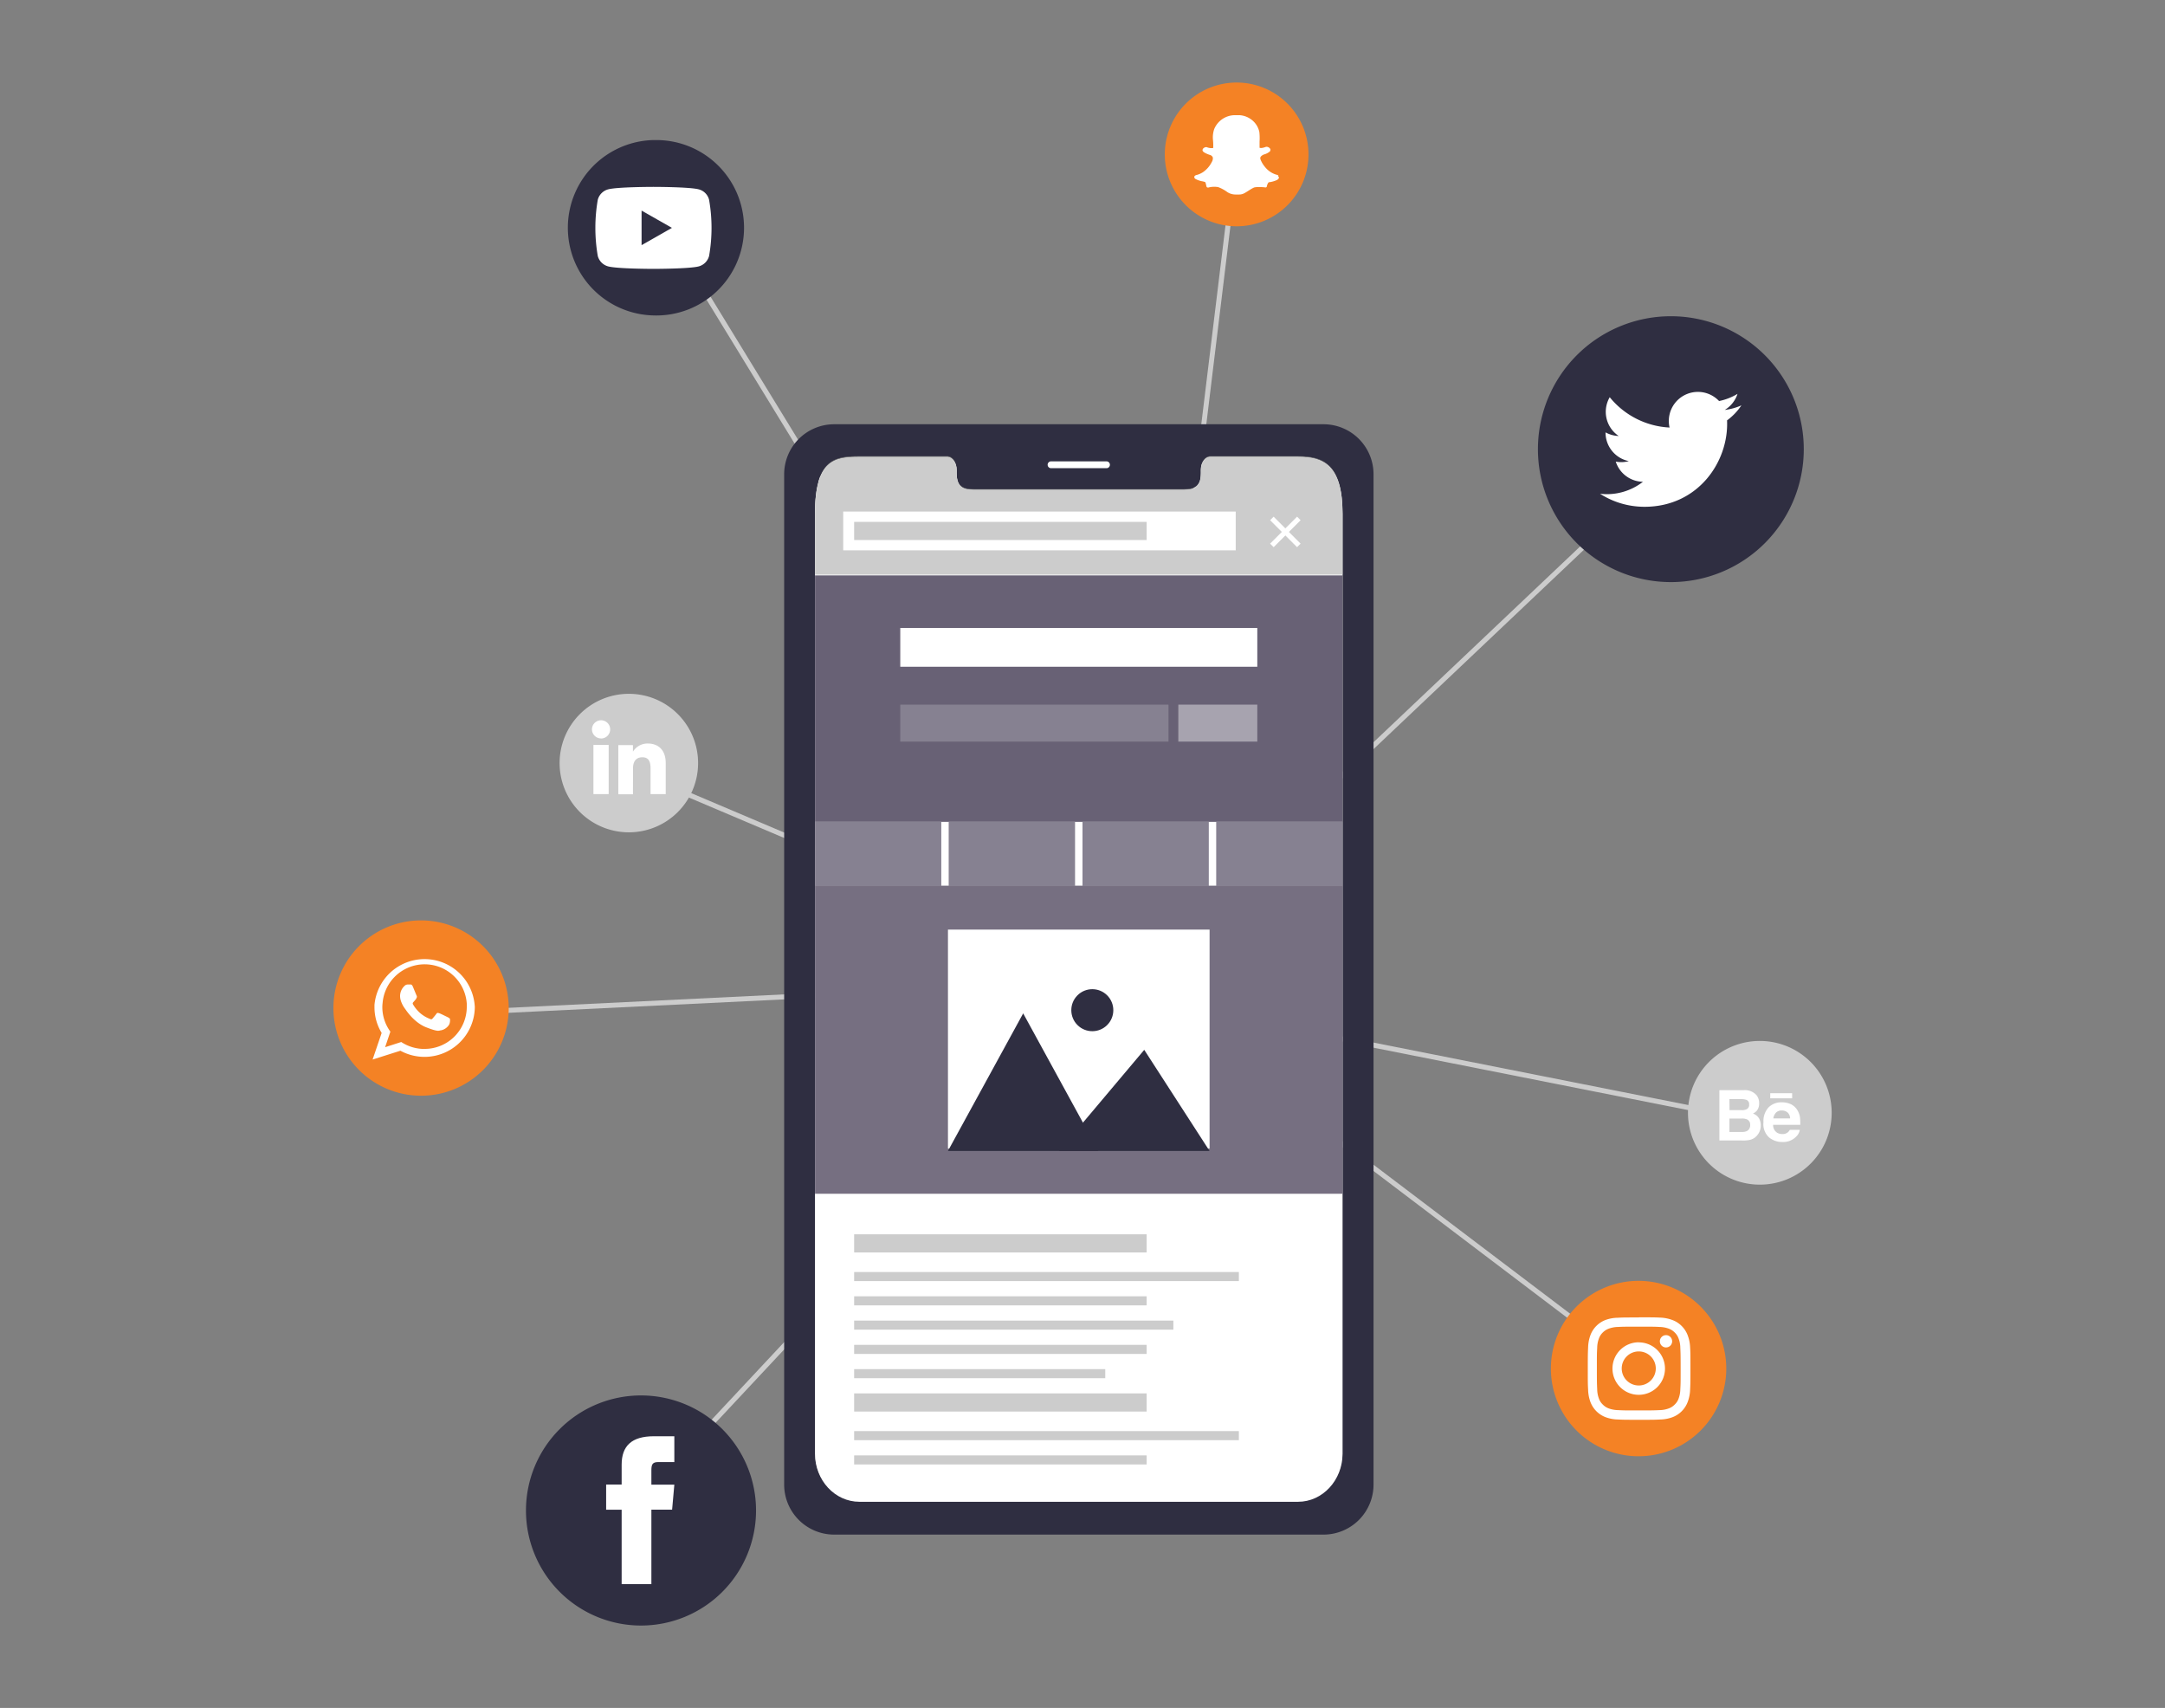 <svg id="b3b8ccc6-63d1-4f76-8306-1ccde8967a07" data-name="Layer 1" xmlns="http://www.w3.org/2000/svg" xmlns:xlink="http://www.w3.org/1999/xlink" width="865.76" height="682.89" viewBox="0 0 865.76 682.89"><rect x="0" y="0" width="865.76" height="682.89" fill="#808080" stroke="none"/><defs><clipPath id="a34aaf3b-ed99-4328-83e9-09fea0c0cc29"><path id="e2d912ab-4361-46dc-9bc7-1412dbc4988c" data-name="SVGID" d="M536.86,205.45V581.24c0,10.62-8,19.22-17.76,19.22H343.69c-9.83,0-17.78-8.59-17.78-19.22V205.45c0-21.62,7.95-22.69,17.78-22.69h35.14c2,0,3.71,2.32,3.71,5.19v1.2c0,6.73,3.69,6.75,8.21,6.75H472c4.57,0,8.23,0,8.23-6.75v-1.24c0-2.87,1.65-5.19,3.73-5.19H519.1C528.91,182.76,536.86,185.63,536.86,205.45Z" fill="#fff"/></clipPath></defs><polygon points="450.05 393.5 268.68 97.19 270.38 96.15 450.47 390.35 669.17 183.16 670.55 184.61 450.05 393.5" fill="#ccc"/><polygon points="174.56 406.35 174.47 404.36 445.84 391.14 249.19 307.74 249.97 305.9 454.67 392.71 174.56 406.35" fill="#ccc"/><polygon points="704.96 449.79 452.39 399.68 493.53 61.58 495.51 61.82 454.6 398.07 705.35 447.83 704.96 449.79" fill="#ccc"/><polygon points="254.5 602.74 253.04 601.37 450.14 390.58 450.86 391.13 654.69 545.58 653.48 547.17 450.37 393.26 254.5 602.74" fill="#ccc"/><path d="M168.38,368a35.05,35.05,0,1,0,35.05,35.05h0A35.09,35.09,0,0,0,168.38,368Z" fill="#f48225" data-secondary="true"/><path d="M189.84,402.16a20.11,20.11,0,0,0-40.09-.35v.87A19.75,19.75,0,0,0,152.62,413L149,423.64l11.12-3.53a20.11,20.11,0,0,0,29.75-17.43C189.86,402.51,189.86,402.34,189.84,402.16ZM169.73,419.4a16.82,16.82,0,0,1-9.28-2.77L154,418.7l2.11-6.22a16.56,16.56,0,0,1-3.22-9.81A14.84,14.84,0,0,1,153,401a16.88,16.88,0,0,1,33.66.31v1.3a16.84,16.84,0,0,1-16.82,16.77Z" fill="#fff" fill-rule="evenodd"/><path d="M179,406.69c-.51-.24-2.88-1.44-3.38-1.58s-.78-.24-1.11.24-1.27,1.58-1.55,1.91-.57.36-1.07.12a13.26,13.26,0,0,1-4-2.43,14.52,14.52,0,0,1-2.73-3.36c-.28-.49,0-.76.22-1s.49-.56.73-.84l.19-.23a4.68,4.68,0,0,0,.3-.59.86.86,0,0,0,0-.85c-.13-.24-1.1-2.66-1.52-3.63s-.82-.81-1.11-.81h-.95a1.79,1.79,0,0,0-1.3.6,5.49,5.49,0,0,0-1.73,4.08,6.26,6.26,0,0,0,.26,1.67,11.1,11.1,0,0,0,1.75,3.38c.25.31,3.41,5.41,8.41,7.37s5,1.3,5.9,1.22a4.94,4.94,0,0,0,3.32-2.33,4.25,4.25,0,0,0,.29-2.31A3.3,3.3,0,0,0,179,406.69Z" fill="#fff" fill-rule="evenodd"/><path d="M261.31,56a35.07,35.07,0,0,0,0,70.12h0A35.07,35.07,0,1,0,262.73,56Z" fill="#2f2e41"/><path d="M283.55,79.86a5.75,5.75,0,0,0-4.09-4.14c-3.64-1-18.16-1-18.16-1s-14.52,0-18.14,1a5.85,5.85,0,0,0-4.11,4.14,65.89,65.89,0,0,0,0,22.5,5.86,5.86,0,0,0,4.11,4.14c3.62,1,18.14,1,18.14,1s14.52,0,18.16-1a5.85,5.85,0,0,0,4.09-4.14A64.9,64.9,0,0,0,283.55,79.86Z" fill="#fff"/><polygon points="256.56 98.02 256.56 84.2 268.7 91.11 256.56 98.02" fill="#2f2e41"/><path d="M256.33,557.94a46,46,0,1,0,46,46A46,46,0,0,0,256.33,557.94Z" fill="#2f2e41"/><path d="M248.59,633.39h11.89V603.61h8.29l.89-10h-9.18v-5.75c0-2.36.46-3.28,2.75-3.28h6.43V574.26h-8.23c-8.85,0-12.84,3.9-12.84,11.36v7.94h-6.2v10.06h6.2Z" fill="#fff"/><path d="M655.32,512.12a35.07,35.07,0,1,0,35,35.09v0A35.1,35.1,0,0,0,655.32,512.12Z" fill="#f48225" data-secondary="true"/><path d="M655.32,530.44c5.46,0,6.11,0,8.26.11a11.37,11.37,0,0,1,3.79.71,6.48,6.48,0,0,1,2.34,1.52,6.25,6.25,0,0,1,1.53,2.36,10.88,10.88,0,0,1,.7,3.79c.1,2.16.13,2.87.13,8.25s0,6.1-.13,8.26a10.92,10.92,0,0,1-.7,3.79,6,6,0,0,1-1.53,2.34,6.24,6.24,0,0,1-2.34,1.54,11.11,11.11,0,0,1-3.79.7c-2.15.1-2.8.12-8.26.12s-6.11,0-8.26-.12a11.36,11.36,0,0,1-3.79-.7,6.24,6.24,0,0,1-2.34-1.54,6,6,0,0,1-1.53-2.34,11.16,11.16,0,0,1-.7-3.79c-.1-2.16-.13-2.8-.13-8.26s0-6.09.13-8.25a11.11,11.11,0,0,1,.7-3.79,6.25,6.25,0,0,1,1.53-2.36,6.48,6.48,0,0,1,2.34-1.52,11.37,11.37,0,0,1,3.79-.71c2.15-.1,2.8-.11,8.26-.11m0-3.68c-5.55,0-6.25,0-8.42.12a14.78,14.78,0,0,0-4.88.89,10.43,10.43,0,0,0-6,6,15.31,15.31,0,0,0-.95,5c-.1,2.18-.13,2.87-.13,8.42s0,6.25.13,8.43a15.26,15.26,0,0,0,.95,5,10.46,10.46,0,0,0,6,6,14.93,14.93,0,0,0,5,.94c2.17.11,2.88.12,8.42.12s6.25,0,8.42-.12a15,15,0,0,0,5-.94,10.43,10.43,0,0,0,6-6,15.26,15.26,0,0,0,1-5c.1-2.18.13-2.87.13-8.43s0-6.23-.13-8.42a15.2,15.2,0,0,0-1-4.95,10.43,10.43,0,0,0-6-6,15.31,15.31,0,0,0-5-1c-2.17-.1-2.87-.11-8.42-.11" fill="#fff"/><path d="M655.32,536.69a10.5,10.5,0,1,0,10.49,10.52v0a10.49,10.49,0,0,0-10.49-10.49m0,17.24a6.81,6.81,0,1,1,6.81-6.81h0a6.81,6.81,0,0,1-6.81,6.81" fill="#fff"/><path d="M668.68,536.27a2.46,2.46,0,1,1-2.47-2.44h0a2.45,2.45,0,0,1,2.46,2.44" fill="#fff"/><path d="M668.13,232.74h0A53.15,53.15,0,0,1,615,179.59h0a53.15,53.15,0,0,1,53.15-53.15h0a53.15,53.15,0,0,1,53.16,53.15h0A53.15,53.15,0,0,1,668.13,232.74Z" fill="#2f2e41"/><path d="M639.83,197.42a32.85,32.85,0,0,0,17.8,5.21c21.55,0,33.75-18.21,33-34.55a23.9,23.9,0,0,0,5.74-6,23,23,0,0,1-6.66,1.82,11.66,11.66,0,0,0,5.1-6.42,23.37,23.37,0,0,1-7.37,2.87,11.63,11.63,0,0,0-19.8,10.59,32.92,32.92,0,0,1-23.93-12.12,11.61,11.61,0,0,0,3.59,15.5,11.67,11.67,0,0,1-5.26-1.44,11.63,11.63,0,0,0,9.31,11.49,11.42,11.42,0,0,1-5.23.19A11.59,11.59,0,0,0,657,192.63,23.46,23.46,0,0,1,639.83,197.42Z" fill="#fff"/><path d="M251.47,277.41a27.69,27.69,0,1,0,27.69,27.68A27.68,27.68,0,0,0,251.47,277.41Z" fill="#ccc"/><rect x="237.31" y="297.84" width="6.09" height="19.67" fill="#fff"/><path d="M240.33,295.27a3.64,3.64,0,1,0-3.61-3.67v0a3.63,3.63,0,0,0,3.61,3.64Z" fill="#fff"/><path d="M253.14,307.19c0-2.77,1.26-4.41,3.71-4.41s3.3,1.58,3.3,4.41v10.32h6.06V305.09c0-5.26-3-7.81-7.18-7.81a6.83,6.83,0,0,0-5.92,3.26v-2.63h-5.85v19.67h5.85Z" fill="#fff"/><path d="M703.71,473.66h0A28.73,28.73,0,0,1,675,444.93h0a28.73,28.73,0,0,1,28.74-28.73h0a28.73,28.73,0,0,1,28.73,28.73h0A28.73,28.73,0,0,1,703.71,473.66Z" fill="#ccc"/><path d="M699.48,455.82a5.54,5.54,0,0,0,2.29-1,5.76,5.76,0,0,0,1.43-1.6,5.86,5.86,0,0,0,.91-3.2,5.51,5.51,0,0,0-.79-3,4.48,4.48,0,0,0-2.33-1.78,4.79,4.79,0,0,0,1.54-1.14,4.54,4.54,0,0,0,.93-3,5.13,5.13,0,0,0-.93-3.08,6.18,6.18,0,0,0-5.22-2.14h-9.74v20.12h9A13.8,13.8,0,0,0,699.48,455.82Zm-7.9-16.38H696a7.75,7.75,0,0,1,2.39.32,1.79,1.79,0,0,1,1.07,1.85,1.93,1.93,0,0,1-.81,1.79,4.07,4.07,0,0,1-2.13.48h-4.9Zm0,13.16v-5.37h5a4.94,4.94,0,0,1,2,.33,2.19,2.19,0,0,1,1.29,2.17,2.55,2.55,0,0,1-1.34,2.52,4.88,4.88,0,0,1-2,.35Z" fill="#fff"/><path d="M707.43,454.77a8.07,8.07,0,0,0,5.24,1.83,7.22,7.22,0,0,0,5.62-2.17,4.77,4.77,0,0,0,1.43-2.69h-4a3.15,3.15,0,0,1-.79,1,3.24,3.24,0,0,1-2.17.69,4,4,0,0,1-2.15-.56,3.57,3.57,0,0,1-1.55-3.14h10.84a18.28,18.28,0,0,0-.11-3,7.63,7.63,0,0,0-1.19-3.09,6.22,6.22,0,0,0-2.57-2.2,8.47,8.47,0,0,0-3.51-.7,7.18,7.18,0,0,0-5.33,2.06,8.11,8.11,0,0,0-2,5.89A7.18,7.18,0,0,0,707.43,454.77Zm2.78-9.91a3.14,3.14,0,0,1,2.33-.85,3.47,3.47,0,0,1,2.31.81,3.24,3.24,0,0,1,1,2.35h-6.71A4.07,4.07,0,0,1,710.21,444.86Z" fill="#fff"/><rect x="707.9" y="437.1" width="8.76" height="2.04" fill="#fff"/><path d="M494.52,90.48h0a28.73,28.73,0,0,1-28.73-28.74h0A28.73,28.73,0,0,1,494.52,33h0a28.73,28.73,0,0,1,28.73,28.73h0A28.73,28.73,0,0,1,494.52,90.48Z" fill="#f48225" data-secondary="true"/><path d="M511.2,70.15h0a4.1,4.1,0,0,0-1.08-.39h0a9.26,9.26,0,0,1-4.44-3.23,10,10,0,0,1-1.58-2.69h0a1.32,1.32,0,0,1,0-1.13h0a3.12,3.12,0,0,1,1.52-1h0a5.77,5.77,0,0,0,2.06-1.06h0a1,1,0,0,0,.3-.39.28.28,0,0,0,0-.13.72.72,0,0,0,0-.54h0a1.6,1.6,0,0,0-.72-.69h0a1.44,1.44,0,0,0-1.23-.12h0a6.16,6.16,0,0,1-1.09.32h0a2.64,2.64,0,0,1-1.25,0v-.27h0V56.52h0a22.24,22.24,0,0,0-.09-3.74h0a8.36,8.36,0,0,0-3.51-5.2,8.75,8.75,0,0,0-4.31-1.52h-1.53a9,9,0,0,0-8.71,5.57h0a10.28,10.28,0,0,0-.46,4.54h0a22.93,22.93,0,0,1,.07,3h0a4.29,4.29,0,0,1-1.43,0h0a4.84,4.84,0,0,1-1.14-.32h0a1.43,1.43,0,0,0-1.1.26h0a1.14,1.14,0,0,0-.61.91v.08h0a1,1,0,0,0,.38.61l.38.28h0A11.4,11.4,0,0,0,484,62h0a1.64,1.64,0,0,1,1,1,2.88,2.88,0,0,1-.42,1.78h0a10.82,10.82,0,0,1-3.44,4,8.8,8.8,0,0,1-2.59,1.18h0a1.47,1.47,0,0,0-.92.53v.1a.78.78,0,0,0,.14.72,1.27,1.27,0,0,0,.39.3h0a9.54,9.54,0,0,0,2.37.83h0a8,8,0,0,1,1.44.37l.16.41c.14.43.2.92.36,1.43a.43.43,0,0,0,.33.29.68.68,0,0,0,.56,0h0a9.29,9.29,0,0,1,3.75-.13h0a14.84,14.84,0,0,1,3.59,1.94h0a5.94,5.94,0,0,0,2.87,1h0a19.06,19.06,0,0,0,2.39,0h0a4.53,4.53,0,0,0,1.88-.64h0c1.28-.73,2.4-1.59,3.65-2.15h0a6.27,6.27,0,0,1,1.43-.16h0a18.71,18.71,0,0,1,3.09.14.09.09,0,0,0,.1,0,.54.54,0,0,0,.36-.18.49.49,0,0,0,.1-.22h0a.11.11,0,0,0,0-.08,4.18,4.18,0,0,1,.61-1.44.8.8,0,0,1,.63-.2h0a10.8,10.8,0,0,0,2.44-.69h0a2.13,2.13,0,0,0,1-.68h0a.7.7,0,0,0-.16-1l0,0Z" fill="#fff" fill-rule="evenodd"/><path d="M529.41,169.63h-196a20,20,0,0,0-19.83,20.19V593.38a20,20,0,0,0,19.83,20.2h196a20,20,0,0,0,19.85-20.2V189.82A20,20,0,0,0,529.41,169.63Zm7.44,411.28c0,10.62-8,19.23-17.76,19.23H343.69c-9.83,0-17.78-8.6-17.78-19.23V205.12c0-21.63,7.95-22.7,17.78-22.7h35.14c2,0,3.71,2.32,3.71,5.2v1.2c0,6.75,3.69,6.77,8.21,6.77H472c4.57,0,8.23,0,8.23-6.77v-1.2c0-2.88,1.65-5.2,3.73-5.2H519.1c9.81,0,17.76,2.88,17.76,22.7Z" fill="#2f2e41"/><path d="M442.47,187.2H420.31a1.37,1.37,0,0,1-1.37-1.37h0a1.37,1.37,0,0,1,1.37-1.37h22.16a1.37,1.37,0,0,1,1.37,1.37h0a1.37,1.37,0,0,1-1.37,1.37Z" fill="#fff"/><path id="b5a5ee04-86c4-4d7e-8463-64ab993a8961" data-name="SVGID" d="M536.86,205.45V581.24c0,10.62-8,19.22-17.76,19.22H343.69c-9.83,0-17.78-8.59-17.78-19.22V205.45c0-21.62,7.95-22.69,17.78-22.69h35.14c2,0,3.71,2.32,3.71,5.19v1.2c0,6.73,3.69,6.75,8.21,6.75H472c4.57,0,8.23,0,8.23-6.75v-1.24c0-2.87,1.65-5.19,3.73-5.19H519.1C528.91,182.76,536.86,185.63,536.86,205.45Z" fill="#fff"/><g clip-path="url(#a34aaf3b-ed99-4328-83e9-09fea0c0cc29)"><rect x="320.39" y="182.72" width="222.08" height="47.05" fill="#ccc"/><rect x="317.44" y="230.05" width="227.89" height="98.55" fill="#686175" data-primary="true"/><rect x="322.1" y="354.13" width="218.56" height="123.16" fill="#686175" data-primary="true"/><rect x="322.1" y="354.13" width="218.56" height="123.16" fill="#fff" opacity="0.09"/></g><rect x="337.19" y="204.54" width="156.96" height="15.5" fill="#fff"/><rect x="341.56" y="208.66" width="116.97" height="7.26" fill="#ccc"/><rect x="341.56" y="493.51" width="116.97" height="7.26" fill="#ccc"/><rect x="341.56" y="508.59" width="153.85" height="3.63" fill="#ccc"/><rect x="341.56" y="518.3" width="116.97" height="3.63" fill="#ccc"/><rect x="341.56" y="557.12" width="116.97" height="7.26" fill="#ccc"/><rect x="341.56" y="572.2" width="153.85" height="3.63" fill="#ccc"/><rect x="341.56" y="581.91" width="116.97" height="3.63" fill="#ccc"/><rect x="341.56" y="528.01" width="127.66" height="3.63" fill="#ccc"/><rect x="341.56" y="537.71" width="116.97" height="3.63" fill="#ccc"/><rect x="341.56" y="547.42" width="100.42" height="3.63" fill="#ccc"/><line x1="508.61" y1="218.07" x2="519.39" y2="207.29" fill="none" stroke="#fff" stroke-miterlimit="10" stroke-width="2"/><line x1="508.61" y1="207.29" x2="519.39" y2="218.07" fill="none" stroke="#fff" stroke-miterlimit="10" stroke-width="2"/><rect x="360.01" y="251.08" width="142.77" height="15.5" fill="#fff"/><rect x="360.01" y="281.73" width="107.26" height="14.79" fill="#686175" data-primary="true"/><rect x="360.01" y="281.73" width="107.26" height="14.79" fill="#fff" opacity="0.2"/><rect x="471.2" y="281.73" width="31.58" height="14.79" fill="#686175" data-primary="true"/><rect x="471.2" y="281.73" width="31.58" height="14.79" fill="#fff" opacity="0.42"/><rect x="325.91" y="328.6" width="50.49" height="25.69" fill="#686175" data-primary="true"/><rect x="379.39" y="328.6" width="50.49" height="25.69" fill="#686175" data-primary="true"/><rect x="432.88" y="328.6" width="50.49" height="25.69" fill="#686175" data-primary="true"/><rect x="486.37" y="328.6" width="50.49" height="25.69" fill="#686175" data-primary="true"/><g opacity="0.2"><rect x="325.91" y="328.6" width="50.49" height="25.69" fill="#fff"/><rect x="379.39" y="328.6" width="50.49" height="25.69" fill="#fff"/><rect x="432.88" y="328.6" width="50.49" height="25.69" fill="#fff"/><rect x="486.37" y="328.6" width="50.49" height="25.69" fill="#fff"/></g><rect x="379.07" y="371.68" width="104.62" height="87.56" transform="translate(862.77 830.92) rotate(-180)" fill="#fff"/><polygon points="483.69 460.19 457.57 419.76 423.52 460.19 483.69 460.19" fill="#2f2e41"/><polygon points="439.25 460.19 409.16 405.18 379.07 460.19 439.25 460.19" fill="#2f2e41"/><circle cx="436.8" cy="403.9" r="8.4" transform="translate(-157.66 427.17) rotate(-45)" fill="#2f2e41"/></svg>